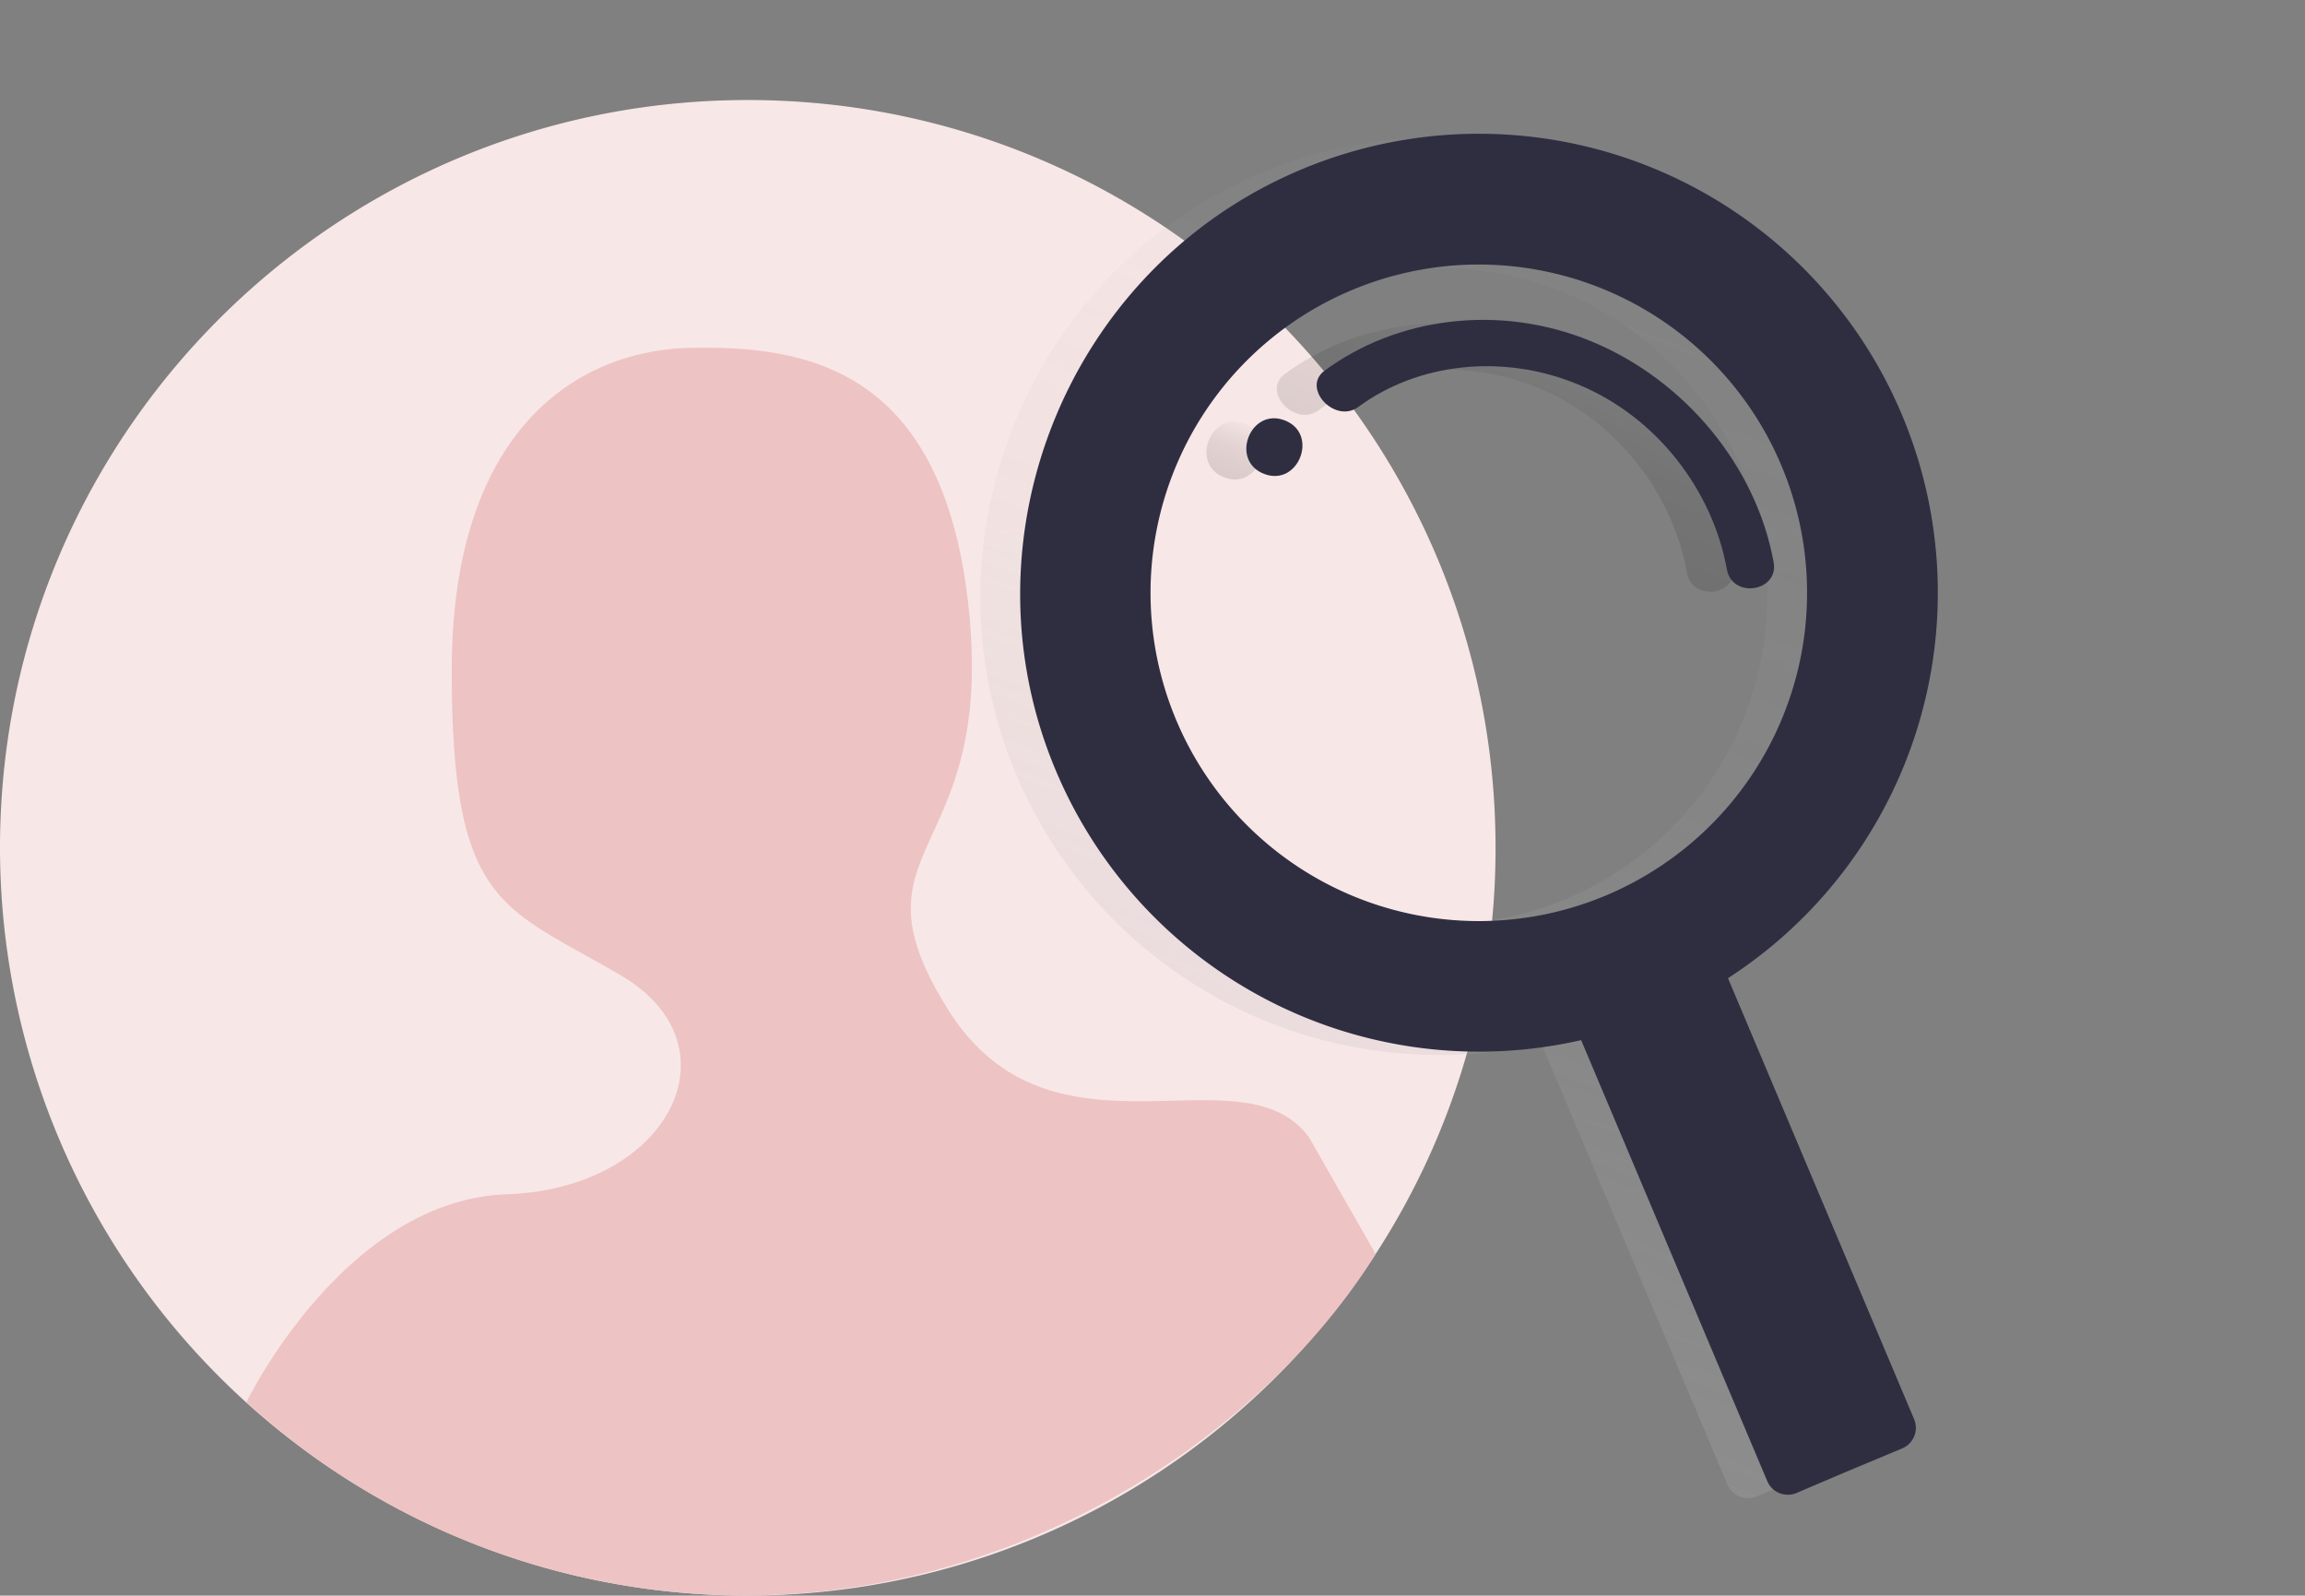 <svg xmlns="http://www.w3.org/2000/svg" xmlns:xlink="http://www.w3.org/1999/xlink" width="689.651" height="477.409" viewBox="0 0 689.651 477.409">
  <rect x="0" y="0" width="689.651" height="477.409" fill="#808080" stroke="none"/>
  <defs>
    <linearGradient id="linear-gradient" x1="0.5" y1="1" x2="0.5" gradientUnits="objectBoundingBox">
      <stop offset="0" stop-color="#b3b3b3" stop-opacity="0.251"/>
      <stop offset="0.54" stop-color="#b3b3b3" stop-opacity="0.102"/>
      <stop offset="1" stop-color="#b3b3b3" stop-opacity="0.051"/>
    </linearGradient>
    <linearGradient id="linear-gradient-2" x1="0.5" y1="1.001" x2="0.5" gradientUnits="objectBoundingBox">
      <stop offset="0" stop-opacity="0.122"/>
      <stop offset="0.55" stop-opacity="0.09"/>
      <stop offset="1" stop-opacity="0.02"/>
    </linearGradient>
    <linearGradient id="linear-gradient-3" x1="0.5" y1="0.999" x2="0.5" y2="0" xlink:href="#linear-gradient-2"/>
  </defs>
  <g id="Group_118" data-name="Group 118" transform="translate(-290.452 -449.572)">
    <g id="Group_117" data-name="Group 117" transform="translate(290.452 479.499)">
      <path id="Path_543" data-name="Path 543" d="M709.465,335.732a222.975,222.975,0,0,1-18.018,88.1l-.741,1.708a224.1,224.1,0,0,1-243.8,130.566q-2.016-.357-4.025-.741a221.734,221.734,0,0,1-40.47-11.935q-3.187-1.281-6.328-2.654c-1.43-.622-2.86-1.264-4.276-1.926A224.006,224.006,0,0,1,262,335.732C262,212.17,362.17,112,485.733,112S709.465,212.17,709.465,335.732Z" transform="translate(-262 -112)" fill="#f8e7e7"/>
      <path id="Union_1" data-name="Union 1" d="M111.222,370.009q-2.017-.358-4.025-.742a221.785,221.785,0,0,1-40.471-11.934q-3.187-1.282-6.328-2.655c-1.429-.622-2.86-1.265-4.276-1.927A223.489,223.489,0,0,1,19.55,331.385s-10.3-7.458-19.5-15.816L0,315.576s29.231-60.562,77.974-62.283,69.82-44.43,34.275-65.377-50.777-20.311-50.777-91.4S98.286.671,133.2.036s76.168,6.348,83.15,79.976S178.9,148.563,210,198.073c17.79,28.318,43.889,27.771,66.77,27.221,17.12-.411,32.441-.821,41.134,10.861l20.008,35.026-.015,0C305.512,323.27,234.323,373.316,149.121,373.317A219.57,219.57,0,0,1,111.222,370.009Z" transform="translate(73.689 74.1)" fill="#eec3c4"/>
    </g>
    <g id="Group_100" data-name="Group 100" transform="translate(644.063 445.712) rotate(21)">
      <path id="Path_353" data-name="Path 353" d="M236.132,42.159a137.323,137.323,0,0,0-196.56-1.481c-51.976,52.4-52.856,137.709-2.019,191.175a137.323,137.323,0,0,0,176.114,19.467l99.267,103.216a6.677,6.677,0,0,0,9.451.188l24.727-23.776a6.677,6.677,0,0,0,.188-9.451L248.033,218.282A137.323,137.323,0,0,0,236.132,42.159Zm-30.92,165.972A98.217,98.217,0,1,1,207.9,69.256a98.217,98.217,0,0,1-2.693,138.875Z" transform="translate(0 5.224)" fill="url(#linear-gradient)"/>
      <path id="Path_354" data-name="Path 354" d="M8.293,0c-11.049,0-11.067,17.161,0,17.161S19.351,0,8.293,0Z" transform="translate(56.105 115.246)" fill="url(#linear-gradient-2)"/>
      <path id="Path_355" data-name="Path 355" d="M72.152.022C42.426-.651,15.365,14.266.987,36.821c-4.694,7.342,8.634,13.831,13.3,6.525C26.2,24.7,48.834,12.83,73.292,13.485c25.652.646,49,15.321,61.355,35.686,4.694,7.728,16.972.7,12.314-6.983C131.964,17.443,102.866.713,72.152.022Z" transform="translate(69.236 60.241)" fill="url(#linear-gradient-3)"/>
      <path id="Path_356" data-name="Path 356" d="M236.132,42.16a137.322,137.322,0,0,0-196.56-1.481c-51.976,52.4-52.856,137.708-2.02,191.175a137.323,137.323,0,0,0,176.114,19.468l95.065,98.846,4.2,4.37a6.678,6.678,0,0,0,9.451.189l11.043-10.708,13.693-13.077a6.677,6.677,0,0,0,.189-9.451L248.042,218.273A137.322,137.322,0,0,0,236.132,42.16Zm-30.92,165.972A98.217,98.217,0,1,1,207.9,69.256a98.217,98.217,0,0,1-2.693,138.875Z" transform="translate(10.77 0)" fill="#2f2e41"/>
      <path id="Path_357" data-name="Path 357" d="M8.293,0c-11.049,0-11.066,17.161,0,17.161S19.351,0,8.293,0Z" transform="translate(66.875 109.995)" fill="#2f2e41"/>
      <path id="Path_358" data-name="Path 358" d="M72.152.022C42.426-.651,15.365,14.266.987,36.821c-4.694,7.342,8.634,13.831,13.3,6.525C26.2,24.7,48.834,12.83,73.292,13.485c25.651.646,49,15.321,61.355,35.686,4.694,7.728,16.973.7,12.314-6.983C131.964,17.461,102.866.722,72.152.022Z" transform="translate(80.007 55.017)" fill="#2f2e41"/>
    </g>
  </g>
</svg>
